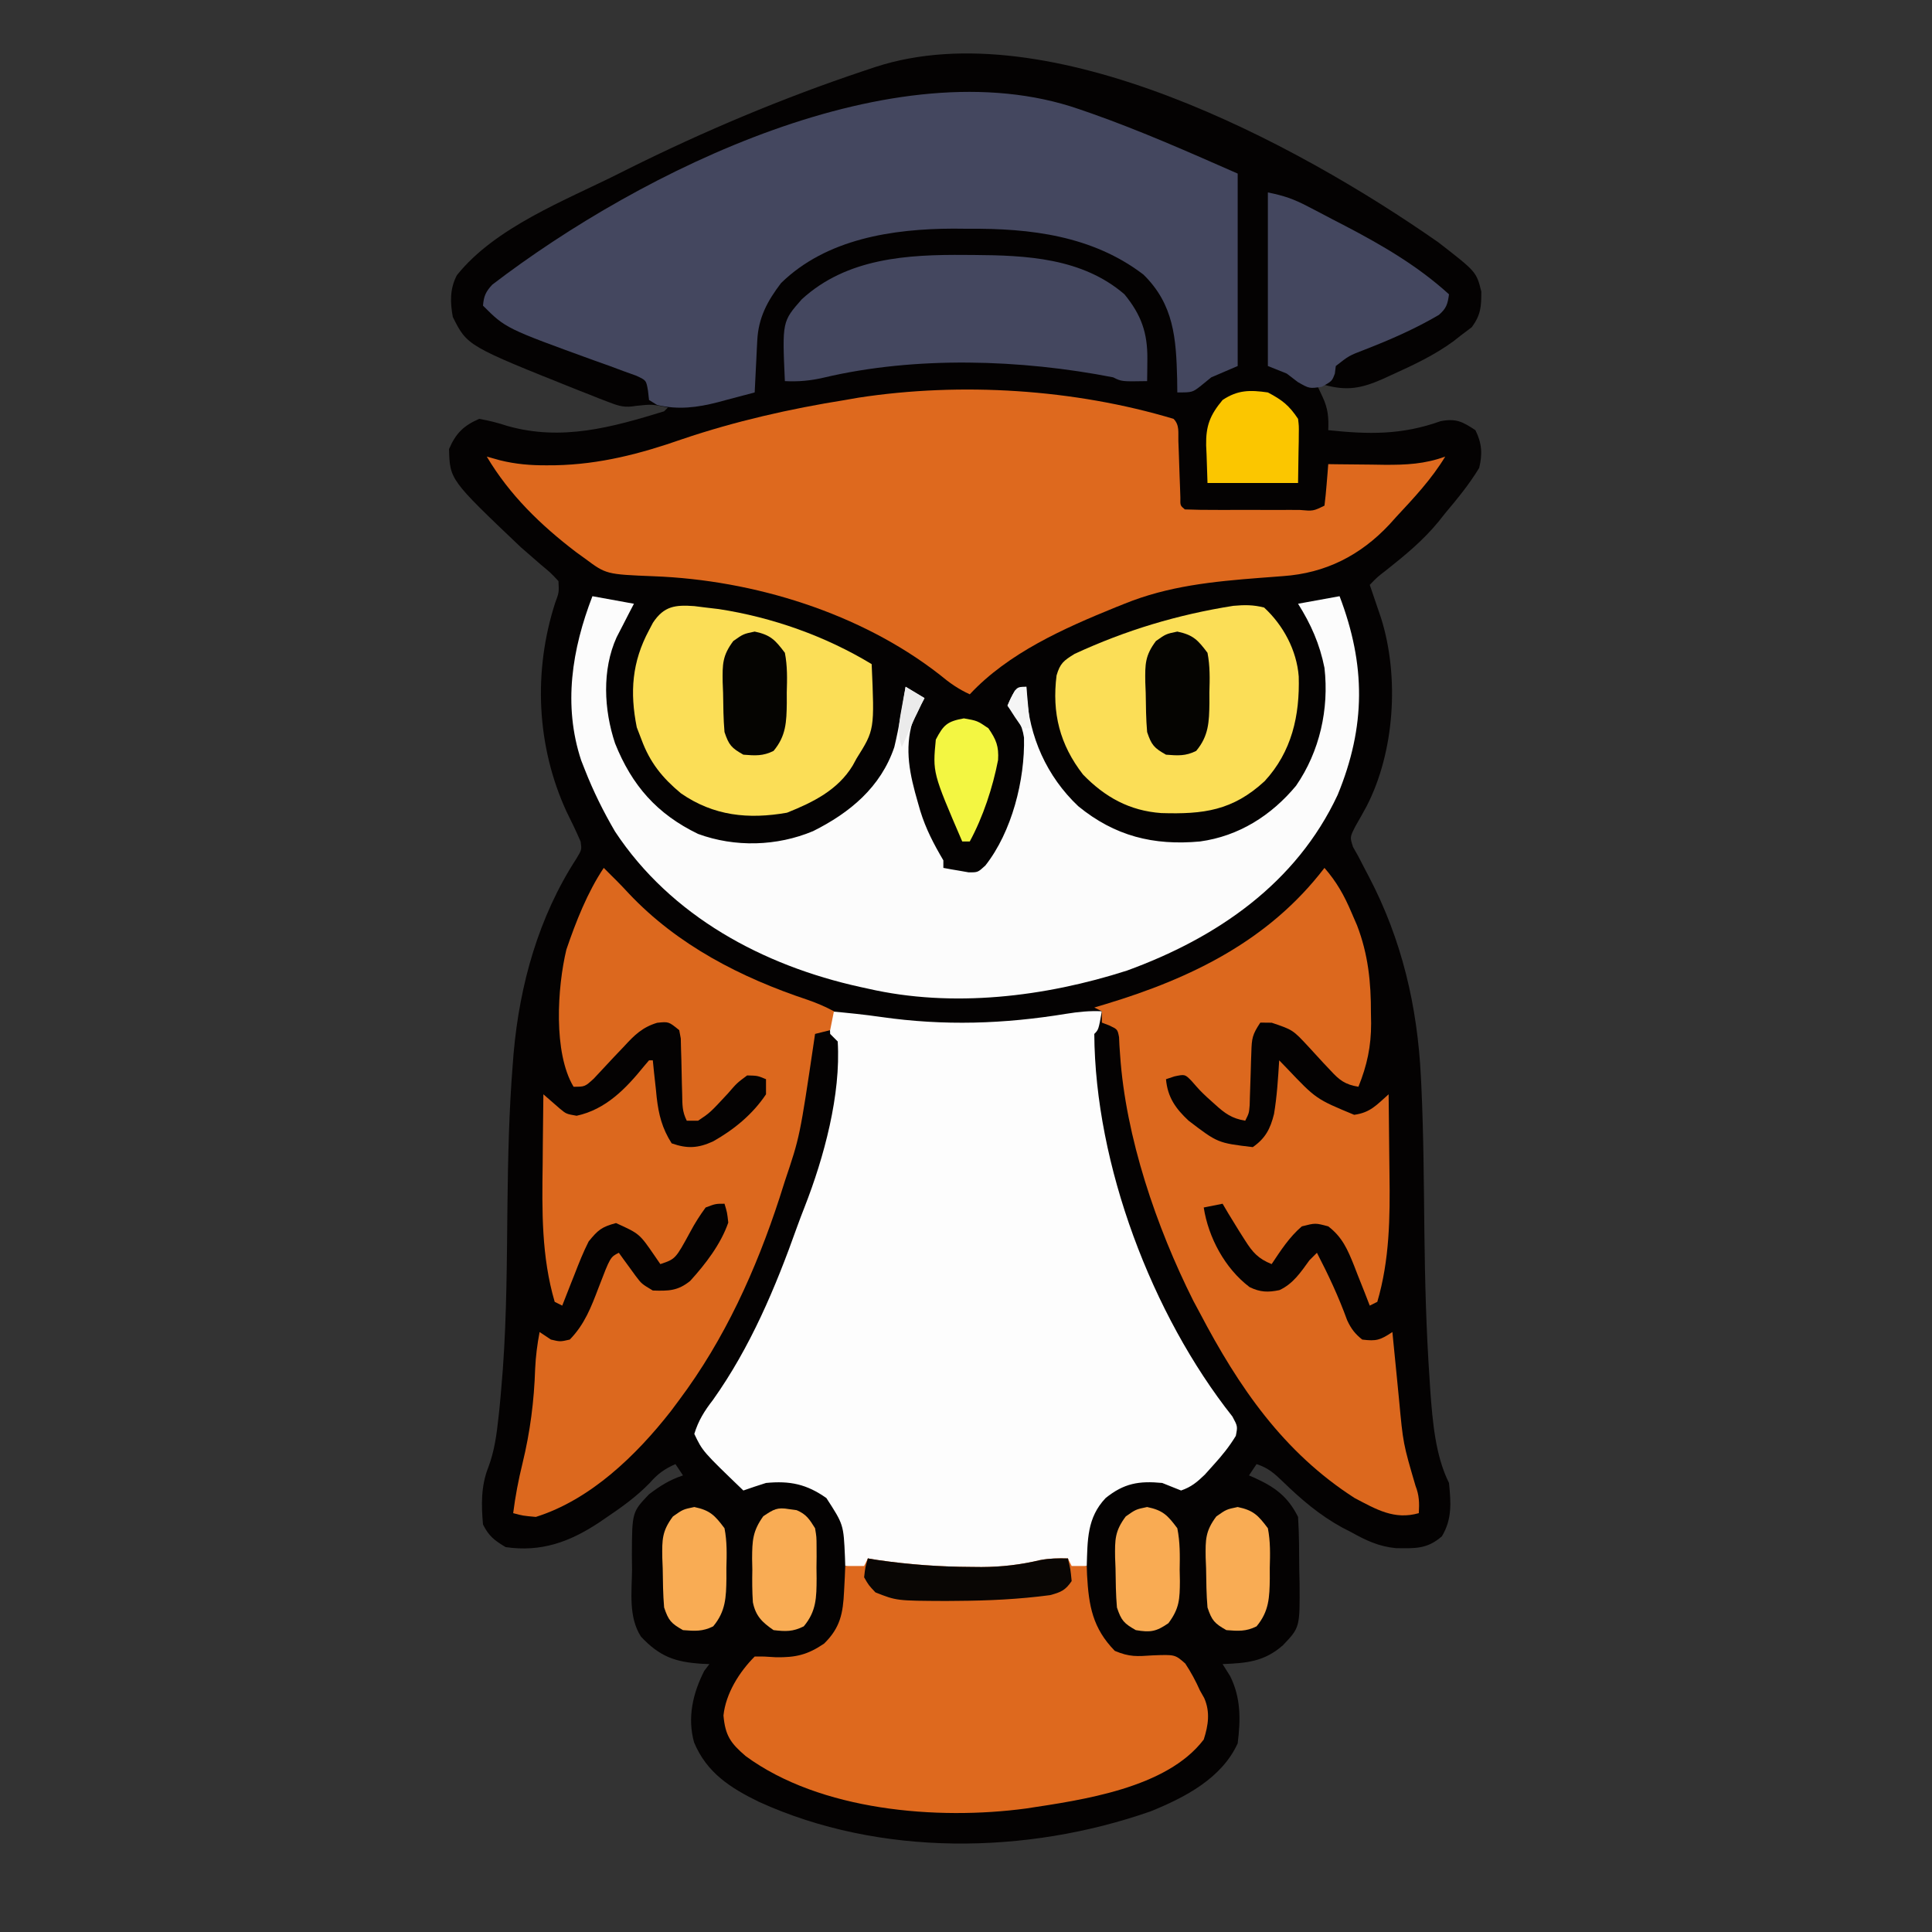 <?xml version="1.0" encoding="UTF-8"?>
<svg version="1.1" xmlns="http://www.w3.org/2000/svg" width="512" height="512">
<rect width="100%" height="100%" fill="#333333" stroke="none"/>
<path d="M0 0 C10.097 7.824 10.097 7.824 11.398 13.066 C11.391 17.06 11.284 19.158 8.895 22.473 C7.379 23.617 7.379 23.617 5.832 24.785 C5.27 25.231 4.708 25.677 4.129 26.137 C-1.002 29.914 -6.639 32.542 -12.418 35.16 C-13.199 35.518 -13.98 35.876 -14.784 36.245 C-20.369 38.703 -24.211 39.428 -30.168 37.785 C-30.828 37.785 -31.488 37.785 -32.168 37.785 C-31.673 38.837 -31.178 39.889 -30.668 40.973 C-29.231 44.026 -29.028 46.418 -29.168 49.785 C-18.396 50.92 -9.679 51.079 0.598 47.402 C4.706 46.618 6.395 47.517 9.832 49.785 C11.551 53.223 11.727 56.124 10.832 59.785 C8.213 64.117 5.08 67.92 1.832 71.785 C1.248 72.521 0.664 73.257 0.062 74.016 C-4.018 78.99 -8.778 82.917 -13.812 86.902 C-16.181 88.724 -16.181 88.724 -18.168 90.785 C-17.891 91.593 -17.614 92.402 -17.328 93.234 C-16.966 94.303 -16.604 95.372 -16.23 96.473 C-15.871 97.528 -15.511 98.584 -15.141 99.672 C-10.291 115.196 -11.576 135.028 -18.98 149.412 C-19.93 151.191 -20.933 152.942 -21.938 154.691 C-23.447 157.634 -23.447 157.634 -22.605 160.234 C-22.131 161.076 -21.657 161.918 -21.168 162.785 C-20.584 163.916 -20 165.046 -19.398 166.211 C-19.069 166.834 -18.74 167.457 -18.401 168.099 C-9.671 184.786 -5.536 202.391 -4.617 221.172 C-4.556 222.374 -4.556 222.374 -4.494 223.601 C-3.895 236.487 -3.836 249.396 -3.691 262.293 C-3.54 275.292 -3.209 288.252 -2.32 301.223 C-2.252 302.293 -2.184 303.364 -2.114 304.467 C-1.513 312.446 -0.791 321.539 2.832 328.785 C3.343 333.99 3.693 338.35 0.957 342.91 C-2.947 346.355 -6.174 346.122 -11.23 346.062 C-15.794 345.632 -19.204 343.996 -23.168 341.785 C-23.947 341.384 -24.725 340.983 -25.527 340.57 C-31.496 337.291 -36.284 333.191 -41.146 328.48 C-43.497 326.216 -45.024 324.833 -48.168 323.785 C-48.828 324.775 -49.488 325.765 -50.168 326.785 C-49.637 327.016 -49.106 327.247 -48.559 327.484 C-43.233 329.943 -39.865 332.392 -37.168 337.785 C-36.868 342.363 -36.89 346.949 -36.855 351.535 C-36.826 352.811 -36.797 354.087 -36.768 355.402 C-36.688 367.077 -36.688 367.077 -41.168 371.785 C-46.13 376.157 -50.81 376.534 -57.168 376.785 C-56.508 377.837 -55.848 378.889 -55.168 379.973 C-52.306 385.707 -52.374 391.52 -53.168 397.785 C-57.386 407.065 -67.121 412.098 -76.168 415.785 C-109.017 427.297 -147.987 427.907 -180.046 413.292 C-187.676 409.571 -193.89 405.557 -197.23 397.535 C-199.053 391.006 -197.567 384.53 -194.543 378.598 C-194.089 378 -193.635 377.401 -193.168 376.785 C-193.82 376.759 -194.472 376.734 -195.145 376.707 C-202.252 376.246 -206.306 374.83 -211.301 369.516 C-214.648 364.332 -213.741 357.707 -213.668 351.785 C-213.683 350.527 -213.699 349.269 -213.715 347.973 C-213.666 336.511 -213.666 336.511 -209.168 331.785 C-206.165 329.518 -203.733 327.973 -200.168 326.785 C-200.828 325.795 -201.488 324.805 -202.168 323.785 C-205.089 325.086 -206.888 326.387 -208.98 328.785 C-212.51 332.422 -216.418 335.218 -220.605 338.035 C-221.226 338.459 -221.846 338.883 -222.486 339.32 C-230.254 344.443 -237.757 347.155 -247.168 345.785 C-250.17 343.984 -251.62 342.882 -253.168 339.785 C-253.63 334.59 -253.717 329.62 -251.793 324.723 C-250.109 320.275 -249.549 315.921 -249.043 311.223 C-248.93 310.189 -248.93 310.189 -248.815 309.135 C-248.569 306.687 -248.364 304.238 -248.168 301.785 C-248.082 300.727 -247.996 299.669 -247.907 298.579 C-246.867 284.147 -246.85 269.679 -246.691 255.215 C-246.547 242.694 -246.282 230.22 -245.277 217.734 C-245.204 216.791 -245.13 215.849 -245.054 214.877 C-243.437 196.647 -238.418 178.749 -228.426 163.344 C-226.993 160.964 -226.993 160.964 -227.293 158.816 C-228.457 156.114 -229.733 153.483 -231.043 150.848 C-238.99 133.558 -239.894 113.673 -234.043 95.551 C-233.017 92.792 -233.017 92.792 -233.168 89.785 C-235.22 87.591 -235.22 87.591 -237.855 85.41 C-238.776 84.607 -239.696 83.804 -240.645 82.977 C-241.477 82.253 -242.31 81.53 -243.168 80.785 C-261.96 62.91 -261.96 62.91 -262.168 54.785 C-260.387 50.63 -258.3 48.576 -254.168 46.785 C-251.509 47.255 -249.267 47.827 -246.73 48.66 C-232.348 52.738 -219.114 49.072 -205.168 44.785 C-204.838 44.455 -204.508 44.125 -204.168 43.785 C-208.373 42.897 -208.373 42.897 -212.593 43.344 C-215.538 43.849 -216.924 43.478 -219.688 42.414 C-220.537 42.091 -221.387 41.768 -222.263 41.435 C-223.608 40.897 -223.608 40.897 -224.98 40.348 C-226.373 39.802 -226.373 39.802 -227.794 39.245 C-257.337 27.448 -257.337 27.448 -261.168 19.785 C-261.886 15.855 -261.973 12.331 -260.098 8.73 C-249.903 -4.026 -231.385 -11.085 -217.168 -18.215 C-216.378 -18.612 -215.589 -19.009 -214.775 -19.417 C-194.637 -29.449 -173.695 -38.269 -152.355 -45.402 C-151.272 -45.765 -150.189 -46.127 -149.072 -46.5 C-103.147 -61.376 -37.674 -26.339 0 0 Z " fill="#040202" transform="translate(381.168,64.215)"/>
<path d="M0 0 C4.523 0.413 9.028 0.859 13.523 1.512 C30.198 3.896 46.011 3.378 62.621 0.656 C65.785 0.145 68.784 -0.158 72 0 C71.125 4.875 71.125 4.875 70 6 C70.208 40.65 85.233 80.399 106.613 107.406 C108 110 108 110 107.504 112.52 C105.777 115.367 103.868 117.725 101.625 120.188 C100.854 121.047 100.083 121.907 99.289 122.793 C97.209 124.799 95.713 126.056 93 127 C91.327 126.349 89.661 125.68 88 125 C81.854 124.405 77.859 125.079 73 129 C68.049 134.212 68.221 140.156 68 147 C66.68 147.33 65.36 147.66 64 148 C63.67 147.01 63.34 146.02 63 145 C62.01 145.309 61.02 145.619 60 145.938 C44.417 150.807 25.569 148.747 10 145 C9.67 145.99 9.34 146.98 9 148 C7.35 147.67 5.7 147.34 4 147 C3.961 145.805 3.961 145.805 3.922 144.586 C3.55 136.02 3.55 136.02 -1 129 C-6.249 125.299 -10.665 124.387 -17 125 C-19.01 125.635 -21.013 126.296 -23 127 C-33.795 116.62 -33.795 116.62 -36 112 C-34.929 108.468 -33.304 105.894 -31.062 103 C-21.148 89.058 -14.481 73.206 -8.78 57.169 C-8.137 55.38 -7.454 53.606 -6.762 51.836 C-1.629 38.718 2.877 22.098 2 8 C1.34 7.34 0.68 6.68 0 6 C-0.125 2.875 -0.125 2.875 0 0 Z " fill="#FDFDFD" transform="translate(220,268)"/>
<path d="M0 0 C1.646 1.646 1.206 3.608 1.281 5.875 C1.337 7.352 1.337 7.352 1.395 8.859 C1.465 10.953 1.535 13.047 1.605 15.141 C1.662 16.618 1.662 16.618 1.719 18.125 C1.749 19.035 1.779 19.945 1.811 20.883 C1.77 22.984 1.77 22.984 3 24 C5.655 24.101 8.283 24.14 10.938 24.133 C12.13 24.134 12.13 24.134 13.347 24.136 C15.032 24.136 16.717 24.135 18.401 24.13 C20.989 24.125 23.576 24.13 26.164 24.137 C27.797 24.136 29.43 24.135 31.062 24.133 C31.842 24.135 32.621 24.137 33.424 24.139 C37.008 24.458 37.008 24.458 40 23 C40.234 21.151 40.413 19.295 40.562 17.438 C40.646 16.426 40.73 15.414 40.816 14.371 C40.877 13.589 40.938 12.806 41 12 C41.69 12.01 42.381 12.021 43.092 12.032 C46.249 12.074 49.406 12.099 52.562 12.125 C54.192 12.15 54.192 12.15 55.854 12.176 C61.645 12.211 66.541 11.989 72 10 C68.387 15.97 63.743 20.909 59 26 C58.114 26.984 58.114 26.984 57.211 27.988 C49.517 36.211 40.253 40.895 29.012 41.676 C27.66 41.778 26.309 41.882 24.958 41.987 C24.26 42.039 23.562 42.091 22.843 42.145 C10.448 43.107 -1.394 44.285 -13 49 C-13.782 49.312 -14.564 49.624 -15.37 49.946 C-29.082 55.523 -43.744 62.024 -54 73 C-57.009 71.622 -59.342 69.994 -61.875 67.875 C-82.929 51.42 -111.262 42.717 -137.7 41.715 C-150.358 41.204 -150.358 41.204 -156 37 C-156.772 36.442 -157.544 35.884 -158.34 35.309 C-167.709 28.163 -175.959 20.167 -182 10 C-180.268 10.485 -180.268 10.485 -178.5 10.98 C-174.329 12.017 -170.291 12.347 -166 12.312 C-164.902 12.305 -164.902 12.305 -163.782 12.298 C-152.032 12.052 -141.312 9.268 -130.242 5.395 C-116.239 0.646 -101.592 -2.678 -87 -5 C-85.242 -5.307 -85.242 -5.307 -83.449 -5.621 C-56.324 -9.774 -26.324 -7.909 0 0 Z " fill="#DE691E" transform="translate(311,111)"/>
<path d="M0 0 C1.095 0.378 2.19 0.757 3.318 1.146 C16.501 5.804 29.2 11.438 42 17.062 C42 33.892 42 50.722 42 68.062 C39.69 69.052 37.38 70.043 35 71.062 C33.67 72.145 33.67 72.145 32.312 73.25 C30 75.062 30 75.062 26 75.062 C25.986 73.879 25.972 72.696 25.957 71.477 C25.692 60.756 25.098 51.709 17 43.812 C3.495 33.516 -12.963 31.54 -29.438 31.688 C-30.727 31.676 -32.017 31.664 -33.346 31.652 C-49.438 31.701 -66.976 34.338 -79 46.062 C-82.629 50.823 -85.016 55.24 -85.316 61.293 C-85.358 62.095 -85.4 62.898 -85.443 63.725 C-85.483 64.558 -85.522 65.391 -85.562 66.25 C-85.606 67.095 -85.649 67.94 -85.693 68.811 C-85.799 70.894 -85.9 72.978 -86 75.062 C-88.518 75.74 -91.039 76.404 -93.562 77.062 C-94.267 77.253 -94.971 77.444 -95.697 77.641 C-101.201 79.061 -106.252 79.72 -111.875 78.375 C-112.576 77.942 -113.278 77.509 -114 77.062 C-114.09 76.265 -114.18 75.468 -114.272 74.646 C-114.745 71.828 -114.745 71.828 -117.478 70.596 C-118.563 70.206 -119.648 69.816 -120.766 69.414 C-121.967 68.965 -123.168 68.517 -124.406 68.055 C-125.687 67.598 -126.968 67.142 -128.25 66.688 C-151.989 58.073 -151.989 58.073 -158 52.062 C-157.795 49.537 -157.266 48.347 -155.531 46.492 C-115.916 16.172 -48.772 -16.918 0 0 Z " fill="#44475F" transform="translate(286,28.938)"/>
<path d="M0 0 C3.63 0.66 7.26 1.32 11 2 C10.578 2.808 10.157 3.616 9.723 4.449 C9.175 5.518 8.627 6.586 8.062 7.688 C7.517 8.743 6.972 9.799 6.41 10.887 C2.497 19.526 3.034 30.103 6 39 C10.471 50.178 17.123 57.743 28 63 C37.781 66.586 48.88 66.281 58.469 62.262 C68.234 57.394 76.412 50.606 80 40 C81.26 34.717 82.141 29.361 83 24 C84.65 24.99 86.3 25.98 88 27 C87.711 27.557 87.422 28.114 87.125 28.688 C86.754 29.451 86.382 30.214 86 31 C85.443 32.052 85.443 32.052 84.875 33.125 C82.597 40.61 84.131 47.358 86.25 54.688 C86.454 55.4 86.659 56.113 86.869 56.847 C88.353 61.673 90.442 65.655 93 70 C93 70.66 93 71.32 93 72 C94.412 72.277 95.83 72.521 97.25 72.75 C98.039 72.889 98.828 73.028 99.641 73.172 C102.134 73.207 102.134 73.207 104.137 71.363 C111.155 62.462 114.644 48.675 114.371 37.461 C113.814 33.766 112.422 31.801 110 29 C110.812 27.062 110.812 27.062 112 25 C112.99 24.67 113.98 24.34 115 24 C115.014 24.583 115.028 25.165 115.043 25.766 C115.709 37.206 120.389 47.745 128.738 55.645 C138.424 63.565 148.659 66.132 161 65 C171.27 63.603 179.913 58.126 186.473 50.227 C192.744 41.137 195.238 29.89 194 19 C192.742 12.681 190.422 7.429 187 2 C192.445 1.01 192.445 1.01 198 0 C204.945 18.205 204.988 34.48 197.492 52.656 C186.513 76.146 165.459 90.552 141.652 99.219 C119.934 106.185 95.463 109.163 73 104 C72.307 103.849 71.613 103.699 70.899 103.543 C45.212 97.87 20.833 84.833 6 62.375 C2.909 57.096 0.234 51.695 -2 46 C-2.321 45.185 -2.642 44.371 -2.973 43.531 C-7.825 28.905 -5.413 14.017 0 0 Z " fill="#FCFCFC" transform="translate(157,158)"/>
<path d="M0 0 C3.205 3.69 5.218 7.257 7.125 11.75 C7.623 12.9 8.12 14.05 8.633 15.234 C11.584 22.901 12.342 30.331 12.312 38.5 C12.329 39.386 12.345 40.271 12.361 41.184 C12.366 47.304 11.288 52.328 9 58 C5.482 57.427 3.956 56.266 1.574 53.656 C0.626 52.653 0.626 52.653 -0.342 51.629 C-1.65 50.215 -2.952 48.796 -4.248 47.371 C-8.385 42.924 -8.385 42.924 -13.98 41.031 C-14.977 41.021 -15.973 41.011 -17 41 C-19.12 44.18 -19.271 45.148 -19.379 48.816 C-19.413 49.745 -19.447 50.674 -19.482 51.631 C-19.509 52.598 -19.535 53.566 -19.562 54.562 C-19.622 56.481 -19.686 58.399 -19.754 60.316 C-19.778 61.167 -19.802 62.017 -19.826 62.893 C-20 65 -20 65 -21 67 C-24.535 66.408 -26.373 65.084 -29 62.688 C-29.697 62.062 -30.395 61.437 -31.113 60.793 C-33 59 -33 59 -35.188 56.5 C-36.964 54.671 -36.964 54.671 -39.75 55.25 C-40.492 55.498 -41.235 55.745 -42 56 C-41.577 60.793 -39.433 63.8 -36 67 C-28.285 72.89 -28.285 72.89 -19 74 C-15.662 71.682 -14.341 69.139 -13.371 65.215 C-12.583 60.513 -12.297 55.755 -12 51 C-11.34 51.681 -10.68 52.361 -10 53.062 C-2.226 61.252 -2.226 61.252 7.875 65.438 C12.196 64.833 13.755 62.861 17 60 C17.075 65.261 17.129 70.522 17.165 75.784 C17.18 77.566 17.2 79.348 17.226 81.13 C17.391 92.61 17.264 103.888 14 115 C13.01 115.495 13.01 115.495 12 116 C11.541 114.819 11.082 113.638 10.609 112.422 C9.99 110.864 9.37 109.307 8.75 107.75 C8.45 106.973 8.149 106.195 7.84 105.395 C6.15 101.187 4.721 97.816 1 95 C-2.414 94.083 -2.414 94.083 -6 95 C-9.324 97.847 -11.588 101.382 -14 105 C-17.554 103.564 -19.034 101.906 -21.062 98.688 C-21.572 97.888 -22.081 97.089 -22.605 96.266 C-25.708 91.225 -25.708 91.225 -27 89 C-29.475 89.495 -29.475 89.495 -32 90 C-30.758 97.987 -26.361 106.164 -19.855 111.09 C-17.048 112.467 -14.963 112.528 -11.926 111.891 C-8.298 110.213 -6.292 107.161 -4 104 C-3.34 103.34 -2.68 102.68 -2 102 C1.036 107.848 3.759 113.673 6.008 119.871 C7.064 122.138 8.054 123.44 10 125 C13.748 125.469 14.767 125.155 18 123 C18.08 123.831 18.161 124.663 18.244 125.519 C18.549 128.645 18.859 131.771 19.172 134.896 C19.371 136.897 19.564 138.899 19.758 140.9 C20.843 152.564 20.843 152.564 24.125 163.75 C25.118 166.303 25.155 168.284 25 171 C18.516 172.859 13.732 170.007 8 167 C-10.935 154.846 -22.749 137.525 -33 118 C-33.583 116.913 -34.165 115.827 -34.766 114.707 C-44.55 95.207 -52.703 71.348 -54.167 49.502 C-54.224 48.693 -54.281 47.884 -54.34 47.051 C-54.373 46.322 -54.407 45.592 -54.441 44.841 C-54.843 42.786 -54.843 42.786 -57.041 41.747 C-57.688 41.5 -58.334 41.254 -59 41 C-59 40.01 -59 39.02 -59 38 C-59.66 37.67 -60.32 37.34 -61 37 C-59.984 36.697 -58.968 36.394 -57.922 36.082 C-35.263 29.236 -14.712 19.23 0 0 Z " fill="#DC681E" transform="translate(351,230)"/>
<path d="M0 0 C0.66 0.66 1.32 1.32 2 2 C2.465 2.46 2.931 2.92 3.41 3.395 C4.501 4.497 5.571 5.62 6.621 6.762 C19.578 20.499 36.384 29.098 54.109 34.992 C56.542 35.84 58.737 36.781 61 38 C60.67 39.65 60.34 41.3 60 43 C58.68 43.33 57.36 43.66 56 44 C55.9 44.684 55.8 45.368 55.696 46.073 C51.963 71.242 51.963 71.242 48 83 C47.526 84.492 47.052 85.984 46.578 87.477 C40.373 106.52 32.042 124.919 20 141 C19.261 141.991 18.523 142.983 17.762 144.004 C8.622 155.676 -3.522 167.458 -18 172 C-21.438 171.688 -21.438 171.688 -24 171 C-23.436 166.523 -22.614 162.227 -21.54 157.847 C-19.491 149.419 -18.457 141.332 -18.176 132.672 C-18.017 129.363 -17.621 126.25 -17 123 C-16.01 123.66 -15.02 124.32 -14 125 C-11.543 125.584 -11.543 125.584 -9 125 C-5.072 120.976 -3.339 116.403 -1.375 111.25 C1.738 103.131 1.738 103.131 4 102 C4.398 102.554 4.797 103.109 5.207 103.68 C5.737 104.404 6.267 105.129 6.812 105.875 C7.596 106.954 7.596 106.954 8.395 108.055 C10.033 110.23 10.033 110.23 13 112 C17.164 112.139 19.627 112.111 22.902 109.461 C26.936 105.03 31.032 99.708 33 94 C32.699 91.296 32.699 91.296 32 89 C29.627 89.002 29.627 89.002 27 90 C25.426 92.155 24.181 94.108 22.938 96.438 C19.017 103.649 19.017 103.649 15 105 C14.504 104.278 14.007 103.556 13.496 102.812 C9.464 96.941 9.464 96.941 3.25 94.125 C-0.58 95.156 -1.513 95.949 -4 99 C-5.442 101.844 -6.601 104.777 -7.75 107.75 C-8.066 108.543 -8.382 109.336 -8.707 110.152 C-9.481 112.098 -10.242 114.048 -11 116 C-11.66 115.67 -12.32 115.34 -13 115 C-16.516 103.028 -16.37 90.852 -16.188 78.5 C-16.172 76.694 -16.159 74.888 -16.146 73.082 C-16.114 68.721 -16.062 64.361 -16 60 C-14.529 61.28 -13.058 62.559 -11.587 63.839 C-9.929 65.207 -9.929 65.207 -7.188 65.688 C0.544 64.02 5.86 58.506 10.688 52.539 C11.121 52.031 11.554 51.523 12 51 C12.33 51 12.66 51 13 51 C13.11 52.085 13.219 53.171 13.332 54.289 C13.492 55.734 13.652 57.18 13.812 58.625 C13.883 59.338 13.953 60.051 14.025 60.785 C14.553 65.386 15.459 69.017 18 73 C22.163 74.469 24.999 74.283 28.938 72.5 C34.489 69.394 39.468 65.298 43 60 C43 58.68 43 57.36 43 56 C40.764 55.064 40.764 55.064 38 55 C35.301 57.007 35.301 57.007 32.875 59.812 C28.159 64.894 28.159 64.894 25 67 C24.01 67 23.02 67 22 67 C20.768 64.536 20.843 62.816 20.789 60.062 C20.761 59.085 20.732 58.108 20.703 57.102 C20.651 55.034 20.607 52.966 20.57 50.898 C20.539 49.921 20.508 48.944 20.477 47.938 C20.447 46.59 20.447 46.59 20.417 45.215 C20.279 44.484 20.142 43.753 20 43 C17.207 40.728 17.207 40.728 14.16 41.047 C10.242 42.229 8.125 44.313 5.438 47.25 C4.529 48.204 3.62 49.158 2.684 50.141 C0.899 52.042 -0.879 53.948 -2.652 55.859 C-5 58 -5 58 -8 58 C-13.405 48.992 -12.305 31.658 -9.902 21.645 C-7.377 14.243 -4.34 6.51 0 0 Z " fill="#DC681E" transform="translate(160,230)"/>
<path d="M0 0 C0.9 0.144 1.8 0.289 2.727 0.438 C10.965 1.626 19.048 2.216 27.375 2.25 C28.277 2.259 29.179 2.268 30.108 2.277 C35.5 2.254 40.448 1.672 45.698 0.429 C48.178 -0.033 50.483 -0.07 53 0 C53.495 0.99 53.495 0.99 54 2 C55.32 2 56.64 2 58 2 C58.026 2.773 58.052 3.547 58.078 4.344 C58.528 12.61 59.566 18.478 65.438 24.5 C69.361 26.152 71.319 25.968 75.5 25.688 C81.391 25.466 81.391 25.466 84.105 27.848 C85.641 30.18 86.865 32.451 88 35 C88.565 36.002 88.565 36.002 89.141 37.023 C90.746 40.716 90.217 44.237 89 48 C79.179 60.915 56.796 64.006 41.902 66.27 C18.371 69.426 -12.589 66.901 -32.371 52.395 C-36.384 48.959 -37.8 46.963 -38.273 41.621 C-37.667 35.809 -34.088 30.088 -30 26 C-27.461 25.98 -27.461 25.98 -24.375 26.188 C-19.089 26.276 -15.971 25.529 -11.621 22.582 C-7.328 18.392 -6.587 14.569 -6.312 8.688 C-6.247 7.433 -6.181 6.179 -6.113 4.887 C-6.076 3.934 -6.039 2.981 -6 2 C-4.35 2 -2.7 2 -1 2 C-0.67 1.34 -0.34 0.68 0 0 Z " fill="#DE691E" transform="translate(230,413)"/>
<path d="M0 0 C2.972 -0.267 5.254 -0.288 8.156 0.449 C13.255 5.148 16.796 11.793 17.332 18.719 C17.635 29.085 15.493 38.664 8.297 46.465 C-0.19 54.294 -7.961 55.266 -19.09 54.922 C-27.494 54.324 -34.032 50.706 -39.844 44.699 C-45.984 36.772 -48.1 28.412 -46.844 18.449 C-45.904 15.232 -44.971 14.528 -42.07 12.738 C-28.457 6.448 -14.789 2.336 0 0 Z " fill="#FBDE57" transform="translate(326.844,160.551)"/>
<path d="M0 0 C1 0.125 2.001 0.25 3.031 0.379 C4.176 0.514 5.321 0.65 6.5 0.789 C20.66 2.962 34.77 7.942 47.031 15.379 C47.8 32.792 47.8 32.792 43.031 40.379 C42.692 41 42.353 41.622 42.004 42.262 C38.048 48.766 31.482 51.999 24.594 54.754 C14.378 56.546 5.178 55.633 -3.52 49.613 C-8.479 45.49 -11.739 41.428 -13.969 35.379 C-14.381 34.306 -14.794 33.234 -15.219 32.129 C-17.084 22.804 -16.494 14.803 -11.969 6.379 C-11.46 5.412 -11.46 5.412 -10.941 4.426 C-7.992 -0.067 -4.944 -0.342 0 0 Z " fill="#FBDE57" transform="translate(183.969,160.621)"/>
<path d="M0 0 C0.7 0.003 1.4 0.006 2.122 0.009 C16.164 0.099 30.92 0.792 42.125 10.438 C46.554 15.866 48.263 20.614 48.188 27.625 C48.178 28.712 48.169 29.798 48.16 30.918 C48.149 31.749 48.137 32.581 48.125 33.438 C41.375 33.562 41.375 33.562 39.125 32.438 C14.752 27.664 -13.234 26.757 -37.551 32.508 C-41.059 33.331 -44.255 33.623 -47.875 33.438 C-48.585 17.658 -48.585 17.658 -43.398 11.758 C-31.481 0.82 -15.446 -0.143 0 0 Z " fill="#44475F" transform="translate(255.875,67.562)"/>
<path d="M0 0 C4.28 0.856 6.8 1.734 10.57 3.695 C11.633 4.247 12.695 4.799 13.789 5.367 C14.89 5.947 15.991 6.527 17.125 7.125 C18.203 7.682 19.28 8.239 20.391 8.812 C30.296 13.992 39.714 19.45 48 27 C47.646 29.584 47.317 30.727 45.312 32.457 C39.008 36.152 32.512 38.993 25.715 41.64 C21.507 43.251 21.507 43.251 18 46 C17.876 46.99 17.876 46.99 17.75 48 C17 50 17 50 14.312 51.5 C11 52 11 52 7.938 50.25 C6.968 49.508 5.999 48.765 5 48 C3.35 47.34 1.7 46.68 0 46 C0 30.82 0 15.64 0 0 Z " fill="#44475F" transform="translate(336,51)"/>
<path d="M0 0 C3.803 2.005 5.618 3.427 8 7 C8.227 8.901 8.227 8.901 8.195 11.012 C8.19 11.695 8.185 12.377 8.18 13.081 C8.153 14.371 8.153 14.371 8.125 15.688 C8.084 18.431 8.043 21.174 8 24 C0.08 24 -7.84 24 -16 24 C-16.124 20.226 -16.124 20.226 -16.25 16.375 C-16.286 15.594 -16.323 14.814 -16.36 14.009 C-16.441 8.892 -15.377 6.045 -12 2 C-7.961 -0.692 -4.745 -0.672 0 0 Z " fill="#FBC600" transform="translate(336,104)"/>
<path d="M0 0 C4.202 0.875 5.426 2.179 8 5.625 C8.741 9.305 8.698 12.882 8.625 16.625 C8.654 18.102 8.654 18.102 8.684 19.609 C8.651 24.4 8.573 26.854 5.652 30.781 C2.414 33.032 0.866 33.283 -3 32.625 C-6.136 30.845 -6.841 30.102 -8 26.625 C-8.304 23.172 -8.323 19.715 -8.375 16.25 C-8.412 15.304 -8.45 14.358 -8.488 13.383 C-8.548 8.656 -8.566 6.382 -5.664 2.5 C-3 0.625 -3 0.625 0 0 Z " fill="#F9AB53" transform="translate(304,399.375)"/>
<path d="M0 0 C4.184 0.872 5.43 2.206 8 5.625 C8.687 9.142 8.608 12.554 8.5 16.125 C8.504 17.531 8.504 17.531 8.508 18.965 C8.437 23.929 8.32 27.654 5 31.625 C2.191 33.03 0.112 32.874 -3 32.625 C-6.136 30.845 -6.841 30.102 -8 26.625 C-8.304 23.172 -8.323 19.715 -8.375 16.25 C-8.412 15.304 -8.45 14.358 -8.488 13.383 C-8.548 8.656 -8.566 6.382 -5.664 2.5 C-3 0.625 -3 0.625 0 0 Z " fill="#F9AC54" transform="translate(328,399.375)"/>
<path d="M0 0 C0.663 0.092 1.325 0.183 2.008 0.277 C4.574 1.357 5.407 2.716 6.875 5.062 C7.263 7.365 7.263 7.365 7.273 9.871 C7.279 11.239 7.279 11.239 7.285 12.635 C7.274 13.58 7.262 14.526 7.25 15.5 C7.262 16.442 7.273 17.383 7.285 18.354 C7.264 23.349 7.238 27.068 3.875 31.062 C0.986 32.507 -0.921 32.439 -4.125 32.062 C-7.14 29.982 -8.869 28.337 -9.606 24.669 C-9.799 21.784 -9.807 18.953 -9.75 16.062 C-9.769 15.078 -9.789 14.093 -9.809 13.078 C-9.776 8.324 -9.668 5.821 -6.844 1.879 C-4.098 0.044 -3.181 -0.555 0 0 Z " fill="#F9AC54" transform="translate(209.125,399.938)"/>
<path d="M0 0 C4.184 0.872 5.43 2.206 8 5.625 C8.687 9.142 8.608 12.554 8.5 16.125 C8.504 17.531 8.504 17.531 8.508 18.965 C8.437 23.929 8.32 27.654 5 31.625 C2.191 33.03 0.112 32.874 -3 32.625 C-6.136 30.845 -6.841 30.102 -8 26.625 C-8.304 23.172 -8.323 19.715 -8.375 16.25 C-8.412 15.304 -8.45 14.358 -8.488 13.383 C-8.548 8.656 -8.566 6.382 -5.664 2.5 C-3 0.625 -3 0.625 0 0 Z " fill="#F9AC54" transform="translate(184,399.375)"/>
<path d="M0 0 C4.184 0.872 5.43 2.206 8 5.625 C8.687 9.142 8.608 12.554 8.5 16.125 C8.504 17.531 8.504 17.531 8.508 18.965 C8.437 23.929 8.32 27.654 5 31.625 C2.191 33.03 0.112 32.874 -3 32.625 C-6.136 30.845 -6.841 30.102 -8 26.625 C-8.304 23.172 -8.323 19.715 -8.375 16.25 C-8.412 15.304 -8.45 14.358 -8.488 13.383 C-8.548 8.656 -8.566 6.382 -5.664 2.5 C-3 0.625 -3 0.625 0 0 Z " fill="#050401" transform="translate(312,167.375)"/>
<path d="M0 0 C4.184 0.872 5.43 2.206 8 5.625 C8.687 9.142 8.608 12.554 8.5 16.125 C8.504 17.531 8.504 17.531 8.508 18.965 C8.437 23.929 8.32 27.654 5 31.625 C2.191 33.03 0.112 32.874 -3 32.625 C-6.136 30.845 -6.841 30.102 -8 26.625 C-8.304 23.172 -8.323 19.715 -8.375 16.25 C-8.412 15.304 -8.45 14.358 -8.488 13.383 C-8.548 8.656 -8.566 6.382 -5.664 2.5 C-3 0.625 -3 0.625 0 0 Z " fill="#050401" transform="translate(200,167.375)"/>
<path d="M0 0 C0.9 0.144 1.8 0.289 2.727 0.438 C10.965 1.626 19.048 2.216 27.375 2.25 C28.277 2.259 29.179 2.268 30.108 2.277 C35.5 2.254 40.448 1.672 45.698 0.429 C48.178 -0.033 50.483 -0.07 53 0 C53.688 2.812 53.688 2.812 54 6 C52.351 8.449 51.132 8.965 48.27 9.73 C40.066 10.815 31.965 11.202 23.688 11.25 C22.186 11.264 22.186 11.264 20.654 11.278 C7.615 11.223 7.615 11.223 2 9 C0.202 7.095 0.202 7.095 -1 5 C-0.688 2.25 -0.688 2.25 0 0 Z " fill="#090604" transform="translate(230,413)"/>
<path d="M0 0 C3.562 0.625 3.562 0.625 6.5 2.625 C8.569 5.635 9.286 7.392 9.062 11.039 C7.651 18.338 5.1 26.079 1.562 32.625 C0.902 32.625 0.242 32.625 -0.438 32.625 C-8.285 14.384 -8.285 14.384 -7.438 5.625 C-5.387 1.689 -4.39 0.798 0 0 Z " fill="#F3F642" transform="translate(255.438,190.375)"/>
<path d="M0 0 C1.65 0.99 3.3 1.98 5 3 C4.714 3.562 4.428 4.124 4.133 4.703 C2.986 7.029 1.922 9.378 0.875 11.75 C0.522 12.549 0.169 13.348 -0.195 14.172 C-0.461 14.775 -0.726 15.378 -1 16 C-2.268 12.346 -1.757 9.509 -1.062 5.75 C-0.868 4.672 -0.673 3.595 -0.473 2.484 C-0.317 1.665 -0.161 0.845 0 0 Z " fill="#EBEBEB" transform="translate(240,182)"/>
<path d="M0 0 C0.33 3.63 0.66 7.26 1 11 C0.34 11 -0.32 11 -1 11 C-2.389 9.039 -3.726 7.038 -5 5 C-2.742 0 -2.742 0 0 0 Z " fill="#F5F5F5" transform="translate(272,182)"/>
</svg>
